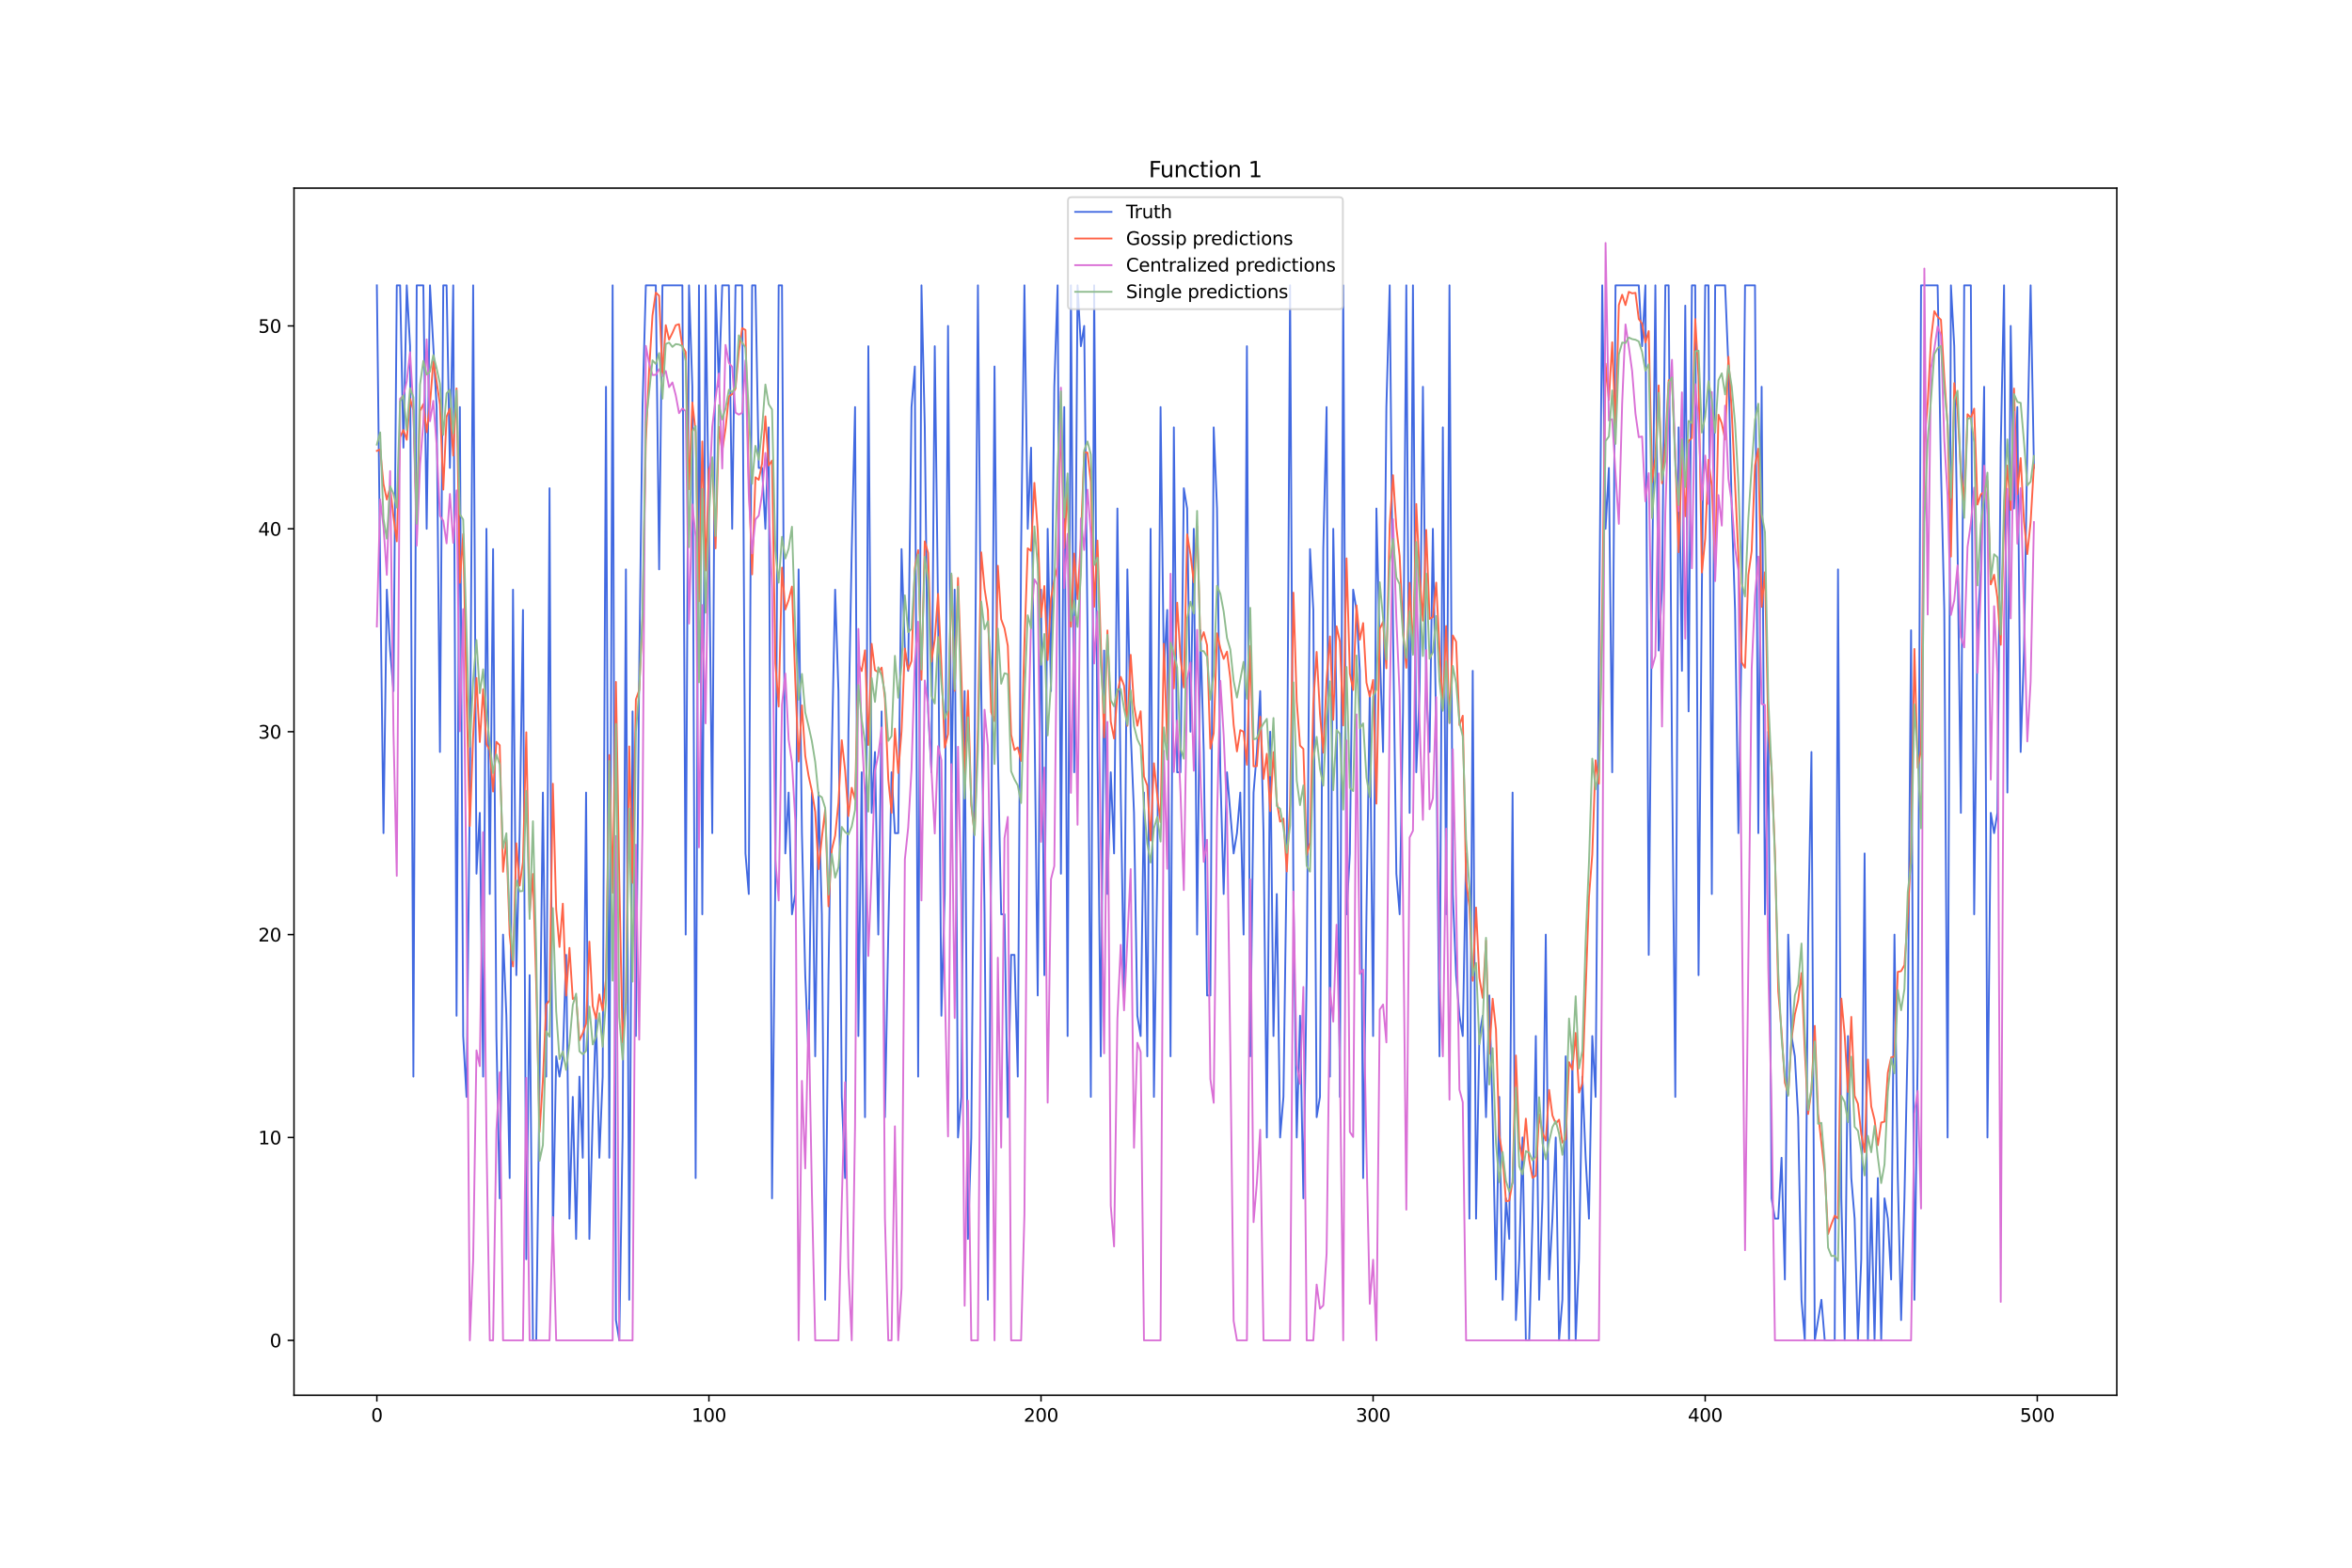 <?xml version="1.0" encoding="utf-8" standalone="no"?>
<!DOCTYPE svg PUBLIC "-//W3C//DTD SVG 1.1//EN"
  "http://www.w3.org/Graphics/SVG/1.1/DTD/svg11.dtd">
<svg xmlns:xlink="http://www.w3.org/1999/xlink" width="1296pt" height="864pt" viewBox="0 0 1296 864" xmlns="http://www.w3.org/2000/svg" version="1.1">
 <defs>
  <style type="text/css">*{stroke-linejoin: round; stroke-linecap: butt}</style>
 </defs>
 <g id="figure_1">
  <g id="patch_1">
   <path d="M 0 864 
L 1296 864 
L 1296 0 
L 0 0 
z
" style="fill: #ffffff"/>
  </g>
  <g id="axes_1">
   <g id="patch_2">
    <path d="M 162 768.96 
L 1166.4 768.96 
L 1166.4 103.68 
L 162 103.68 
z
" style="fill: #ffffff"/>
   </g>
   <g id="matplotlib.axis_1">
    <g id="xtick_1">
     <g id="line2d_1">
      <defs>
       <path id="mc3057df0c1" d="M 0 0 
L 0 3.5 
" style="stroke: #000000; stroke-width: 0.8"/>
      </defs>
      <g>
       <use xlink:href="#mc3057df0c1" x="207.655" y="768.96" style="stroke: #000000; stroke-width: 0.8"/>
      </g>
     </g>
     <g id="text_1">
      <!-- 0 -->
      <g transform="translate(204.473 783.558) scale(0.1 -0.1)">
       <defs>
        <path id="DejaVuSans-30" d="M 2034 4250 
Q 1547 4250 1301 3770 
Q 1056 3291 1056 2328 
Q 1056 1369 1301 889 
Q 1547 409 2034 409 
Q 2525 409 2770 889 
Q 3016 1369 3016 2328 
Q 3016 3291 2770 3770 
Q 2525 4250 2034 4250 
z
M 2034 4750 
Q 2819 4750 3233 4129 
Q 3647 3509 3647 2328 
Q 3647 1150 3233 529 
Q 2819 -91 2034 -91 
Q 1250 -91 836 529 
Q 422 1150 422 2328 
Q 422 3509 836 4129 
Q 1250 4750 2034 4750 
z
" transform="scale(0.016)"/>
       </defs>
       <use xlink:href="#DejaVuSans-30"/>
      </g>
     </g>
    </g>
    <g id="xtick_2">
     <g id="line2d_2">
      <g>
       <use xlink:href="#mc3057df0c1" x="390.639" y="768.96" style="stroke: #000000; stroke-width: 0.8"/>
      </g>
     </g>
     <g id="text_2">
      <!-- 100 -->
      <g transform="translate(381.095 783.558) scale(0.1 -0.1)">
       <defs>
        <path id="DejaVuSans-31" d="M 794 531 
L 1825 531 
L 1825 4091 
L 703 3866 
L 703 4441 
L 1819 4666 
L 2450 4666 
L 2450 531 
L 3481 531 
L 3481 0 
L 794 0 
L 794 531 
z
" transform="scale(0.016)"/>
       </defs>
       <use xlink:href="#DejaVuSans-31"/>
       <use xlink:href="#DejaVuSans-30" x="63.623"/>
       <use xlink:href="#DejaVuSans-30" x="127.246"/>
      </g>
     </g>
    </g>
    <g id="xtick_3">
     <g id="line2d_3">
      <g>
       <use xlink:href="#mc3057df0c1" x="573.623" y="768.96" style="stroke: #000000; stroke-width: 0.8"/>
      </g>
     </g>
     <g id="text_3">
      <!-- 200 -->
      <g transform="translate(564.079 783.558) scale(0.1 -0.1)">
       <defs>
        <path id="DejaVuSans-32" d="M 1228 531 
L 3431 531 
L 3431 0 
L 469 0 
L 469 531 
Q 828 903 1448 1529 
Q 2069 2156 2228 2338 
Q 2531 2678 2651 2914 
Q 2772 3150 2772 3378 
Q 2772 3750 2511 3984 
Q 2250 4219 1831 4219 
Q 1534 4219 1204 4116 
Q 875 4013 500 3803 
L 500 4441 
Q 881 4594 1212 4672 
Q 1544 4750 1819 4750 
Q 2544 4750 2975 4387 
Q 3406 4025 3406 3419 
Q 3406 3131 3298 2873 
Q 3191 2616 2906 2266 
Q 2828 2175 2409 1742 
Q 1991 1309 1228 531 
z
" transform="scale(0.016)"/>
       </defs>
       <use xlink:href="#DejaVuSans-32"/>
       <use xlink:href="#DejaVuSans-30" x="63.623"/>
       <use xlink:href="#DejaVuSans-30" x="127.246"/>
      </g>
     </g>
    </g>
    <g id="xtick_4">
     <g id="line2d_4">
      <g>
       <use xlink:href="#mc3057df0c1" x="756.607" y="768.96" style="stroke: #000000; stroke-width: 0.8"/>
      </g>
     </g>
     <g id="text_4">
      <!-- 300 -->
      <g transform="translate(747.063 783.558) scale(0.1 -0.1)">
       <defs>
        <path id="DejaVuSans-33" d="M 2597 2516 
Q 3050 2419 3304 2112 
Q 3559 1806 3559 1356 
Q 3559 666 3084 287 
Q 2609 -91 1734 -91 
Q 1441 -91 1130 -33 
Q 819 25 488 141 
L 488 750 
Q 750 597 1062 519 
Q 1375 441 1716 441 
Q 2309 441 2620 675 
Q 2931 909 2931 1356 
Q 2931 1769 2642 2001 
Q 2353 2234 1838 2234 
L 1294 2234 
L 1294 2753 
L 1863 2753 
Q 2328 2753 2575 2939 
Q 2822 3125 2822 3475 
Q 2822 3834 2567 4026 
Q 2313 4219 1838 4219 
Q 1578 4219 1281 4162 
Q 984 4106 628 3988 
L 628 4550 
Q 988 4650 1302 4700 
Q 1616 4750 1894 4750 
Q 2613 4750 3031 4423 
Q 3450 4097 3450 3541 
Q 3450 3153 3228 2886 
Q 3006 2619 2597 2516 
z
" transform="scale(0.016)"/>
       </defs>
       <use xlink:href="#DejaVuSans-33"/>
       <use xlink:href="#DejaVuSans-30" x="63.623"/>
       <use xlink:href="#DejaVuSans-30" x="127.246"/>
      </g>
     </g>
    </g>
    <g id="xtick_5">
     <g id="line2d_5">
      <g>
       <use xlink:href="#mc3057df0c1" x="939.591" y="768.96" style="stroke: #000000; stroke-width: 0.8"/>
      </g>
     </g>
     <g id="text_5">
      <!-- 400 -->
      <g transform="translate(930.047 783.558) scale(0.1 -0.1)">
       <defs>
        <path id="DejaVuSans-34" d="M 2419 4116 
L 825 1625 
L 2419 1625 
L 2419 4116 
z
M 2253 4666 
L 3047 4666 
L 3047 1625 
L 3713 1625 
L 3713 1100 
L 3047 1100 
L 3047 0 
L 2419 0 
L 2419 1100 
L 313 1100 
L 313 1709 
L 2253 4666 
z
" transform="scale(0.016)"/>
       </defs>
       <use xlink:href="#DejaVuSans-34"/>
       <use xlink:href="#DejaVuSans-30" x="63.623"/>
       <use xlink:href="#DejaVuSans-30" x="127.246"/>
      </g>
     </g>
    </g>
    <g id="xtick_6">
     <g id="line2d_6">
      <g>
       <use xlink:href="#mc3057df0c1" x="1122.575" y="768.96" style="stroke: #000000; stroke-width: 0.8"/>
      </g>
     </g>
     <g id="text_6">
      <!-- 500 -->
      <g transform="translate(1113.032 783.558) scale(0.1 -0.1)">
       <defs>
        <path id="DejaVuSans-35" d="M 691 4666 
L 3169 4666 
L 3169 4134 
L 1269 4134 
L 1269 2991 
Q 1406 3038 1543 3061 
Q 1681 3084 1819 3084 
Q 2600 3084 3056 2656 
Q 3513 2228 3513 1497 
Q 3513 744 3044 326 
Q 2575 -91 1722 -91 
Q 1428 -91 1123 -41 
Q 819 9 494 109 
L 494 744 
Q 775 591 1075 516 
Q 1375 441 1709 441 
Q 2250 441 2565 725 
Q 2881 1009 2881 1497 
Q 2881 1984 2565 2268 
Q 2250 2553 1709 2553 
Q 1456 2553 1204 2497 
Q 953 2441 691 2322 
L 691 4666 
z
" transform="scale(0.016)"/>
       </defs>
       <use xlink:href="#DejaVuSans-35"/>
       <use xlink:href="#DejaVuSans-30" x="63.623"/>
       <use xlink:href="#DejaVuSans-30" x="127.246"/>
      </g>
     </g>
    </g>
   </g>
   <g id="matplotlib.axis_2">
    <g id="ytick_1">
     <g id="line2d_7">
      <defs>
       <path id="m59dd2c9a57" d="M 0 0 
L -3.5 0 
" style="stroke: #000000; stroke-width: 0.8"/>
      </defs>
      <g>
       <use xlink:href="#m59dd2c9a57" x="162" y="738.72" style="stroke: #000000; stroke-width: 0.8"/>
      </g>
     </g>
     <g id="text_7">
      <!-- 0 -->
      <g transform="translate(148.637 742.519) scale(0.1 -0.1)">
       <use xlink:href="#DejaVuSans-30"/>
      </g>
     </g>
    </g>
    <g id="ytick_2">
     <g id="line2d_8">
      <g>
       <use xlink:href="#m59dd2c9a57" x="162" y="626.9" style="stroke: #000000; stroke-width: 0.8"/>
      </g>
     </g>
     <g id="text_8">
      <!-- 10 -->
      <g transform="translate(142.275 630.699) scale(0.1 -0.1)">
       <use xlink:href="#DejaVuSans-31"/>
       <use xlink:href="#DejaVuSans-30" x="63.623"/>
      </g>
     </g>
    </g>
    <g id="ytick_3">
     <g id="line2d_9">
      <g>
       <use xlink:href="#m59dd2c9a57" x="162" y="515.08" style="stroke: #000000; stroke-width: 0.8"/>
      </g>
     </g>
     <g id="text_9">
      <!-- 20 -->
      <g transform="translate(142.275 518.88) scale(0.1 -0.1)">
       <use xlink:href="#DejaVuSans-32"/>
       <use xlink:href="#DejaVuSans-30" x="63.623"/>
      </g>
     </g>
    </g>
    <g id="ytick_4">
     <g id="line2d_10">
      <g>
       <use xlink:href="#m59dd2c9a57" x="162" y="403.261" style="stroke: #000000; stroke-width: 0.8"/>
      </g>
     </g>
     <g id="text_10">
      <!-- 30 -->
      <g transform="translate(142.275 407.06) scale(0.1 -0.1)">
       <use xlink:href="#DejaVuSans-33"/>
       <use xlink:href="#DejaVuSans-30" x="63.623"/>
      </g>
     </g>
    </g>
    <g id="ytick_5">
     <g id="line2d_11">
      <g>
       <use xlink:href="#m59dd2c9a57" x="162" y="291.441" style="stroke: #000000; stroke-width: 0.8"/>
      </g>
     </g>
     <g id="text_11">
      <!-- 40 -->
      <g transform="translate(142.275 295.24) scale(0.1 -0.1)">
       <use xlink:href="#DejaVuSans-34"/>
       <use xlink:href="#DejaVuSans-30" x="63.623"/>
      </g>
     </g>
    </g>
    <g id="ytick_6">
     <g id="line2d_12">
      <g>
       <use xlink:href="#m59dd2c9a57" x="162" y="179.621" style="stroke: #000000; stroke-width: 0.8"/>
      </g>
     </g>
     <g id="text_12">
      <!-- 50 -->
      <g transform="translate(142.275 183.42) scale(0.1 -0.1)">
       <use xlink:href="#DejaVuSans-35"/>
       <use xlink:href="#DejaVuSans-30" x="63.623"/>
      </g>
     </g>
    </g>
   </g>
   <g id="line2d_13">
    <path d="M 207.655 157.257 
L 209.484 313.805 
L 211.314 459.17 
L 213.144 324.987 
L 214.974 358.533 
L 216.804 380.897 
L 218.634 157.257 
L 220.463 157.257 
L 222.293 246.713 
L 224.123 157.257 
L 225.953 190.803 
L 227.783 593.354 
L 229.613 157.257 
L 233.272 157.257 
L 235.102 291.441 
L 236.932 157.257 
L 240.592 224.349 
L 242.422 414.443 
L 244.251 157.257 
L 246.081 157.257 
L 247.911 257.895 
L 249.741 157.257 
L 251.571 559.808 
L 253.401 224.349 
L 255.23 570.99 
L 257.06 604.536 
L 258.89 436.806 
L 260.72 157.257 
L 262.55 481.534 
L 264.38 447.988 
L 266.209 593.354 
L 268.039 291.441 
L 269.869 492.716 
L 271.699 302.623 
L 273.529 570.99 
L 275.359 660.446 
L 277.189 515.08 
L 279.018 559.808 
L 280.848 649.264 
L 282.678 324.987 
L 284.508 537.444 
L 286.338 459.17 
L 288.168 336.169 
L 289.997 693.992 
L 291.827 537.444 
L 293.657 738.72 
L 295.487 738.72 
L 297.317 593.354 
L 299.147 436.806 
L 300.976 593.354 
L 302.806 269.077 
L 304.636 682.81 
L 306.466 582.172 
L 308.296 593.354 
L 310.126 582.172 
L 311.956 526.262 
L 313.785 671.628 
L 315.615 604.536 
L 317.445 682.81 
L 319.275 593.354 
L 321.105 638.082 
L 322.935 436.806 
L 324.764 682.81 
L 326.594 615.718 
L 328.424 559.808 
L 330.254 638.082 
L 332.084 593.354 
L 333.914 213.167 
L 335.743 638.082 
L 337.573 157.257 
L 339.403 727.538 
L 341.233 738.72 
L 343.063 626.9 
L 344.893 313.805 
L 346.723 716.356 
L 348.552 392.079 
L 350.382 570.99 
L 352.212 369.715 
L 354.042 224.349 
L 355.872 157.257 
L 361.361 157.257 
L 363.191 313.805 
L 365.021 157.257 
L 376 157.257 
L 377.83 515.08 
L 379.66 157.257 
L 381.489 213.167 
L 383.319 649.264 
L 385.149 157.257 
L 386.979 503.898 
L 388.809 157.257 
L 390.639 291.441 
L 392.469 459.17 
L 394.298 157.257 
L 396.128 213.167 
L 397.958 157.257 
L 401.618 157.257 
L 403.448 291.441 
L 405.277 157.257 
L 408.937 157.257 
L 410.767 470.352 
L 412.597 492.716 
L 414.427 157.257 
L 416.256 157.257 
L 418.086 257.895 
L 419.916 257.895 
L 421.746 291.441 
L 423.576 235.531 
L 425.406 660.446 
L 427.236 481.534 
L 429.065 157.257 
L 430.895 157.257 
L 432.725 470.352 
L 434.555 436.806 
L 436.385 503.898 
L 438.215 492.716 
L 440.044 313.805 
L 441.874 459.17 
L 443.704 537.444 
L 445.534 582.172 
L 447.364 436.806 
L 449.194 582.172 
L 451.023 436.806 
L 452.853 503.898 
L 454.683 716.356 
L 456.513 537.444 
L 458.343 414.443 
L 460.173 324.987 
L 462.003 380.897 
L 463.832 604.536 
L 465.662 649.264 
L 467.492 403.261 
L 469.322 302.623 
L 471.152 224.349 
L 472.982 570.99 
L 474.811 425.625 
L 476.641 615.718 
L 478.471 190.803 
L 480.301 447.988 
L 482.131 414.443 
L 483.961 515.08 
L 485.79 392.079 
L 487.62 615.718 
L 489.45 515.08 
L 491.28 425.625 
L 493.11 459.17 
L 494.94 459.17 
L 496.77 302.623 
L 498.599 358.533 
L 500.429 369.715 
L 502.259 224.349 
L 504.089 201.985 
L 505.919 593.354 
L 507.749 157.257 
L 509.578 235.531 
L 511.408 392.079 
L 513.238 425.625 
L 515.068 190.803 
L 516.898 336.169 
L 518.728 559.808 
L 520.557 492.716 
L 522.387 179.621 
L 524.217 436.806 
L 526.047 324.987 
L 527.877 626.9 
L 529.707 604.536 
L 531.536 380.897 
L 533.366 682.81 
L 535.196 626.9 
L 537.026 414.443 
L 538.856 157.257 
L 540.686 380.897 
L 542.516 503.898 
L 544.345 716.356 
L 546.175 470.352 
L 548.005 201.985 
L 549.835 414.443 
L 551.665 503.898 
L 553.495 503.898 
L 555.324 615.718 
L 557.154 526.262 
L 558.984 526.262 
L 560.814 593.354 
L 562.644 302.623 
L 564.474 157.257 
L 566.303 291.441 
L 568.133 246.713 
L 569.963 392.079 
L 571.793 548.626 
L 573.623 324.987 
L 575.453 537.444 
L 577.283 291.441 
L 579.112 380.897 
L 580.942 213.167 
L 582.772 157.257 
L 584.602 481.534 
L 586.432 224.349 
L 588.262 570.99 
L 590.091 157.257 
L 591.921 425.625 
L 593.751 157.257 
L 595.581 190.803 
L 597.411 179.621 
L 599.241 347.351 
L 601.07 604.536 
L 602.9 157.257 
L 604.73 414.443 
L 606.56 582.172 
L 608.39 358.533 
L 610.22 492.716 
L 612.05 425.625 
L 613.879 470.352 
L 615.709 280.259 
L 617.539 436.806 
L 619.369 548.626 
L 621.199 313.805 
L 623.029 403.261 
L 624.858 447.988 
L 626.688 559.808 
L 628.518 570.99 
L 630.348 436.806 
L 632.178 582.172 
L 634.008 291.441 
L 635.837 604.536 
L 637.667 481.534 
L 639.497 224.349 
L 641.327 369.715 
L 643.157 336.169 
L 644.987 582.172 
L 646.817 235.531 
L 648.646 425.625 
L 650.476 425.625 
L 652.306 269.077 
L 654.136 280.259 
L 655.966 403.261 
L 657.796 291.441 
L 659.625 515.08 
L 661.455 347.351 
L 663.285 414.443 
L 665.115 548.626 
L 666.945 548.626 
L 668.775 235.531 
L 670.604 280.259 
L 672.434 425.625 
L 674.264 492.716 
L 676.094 425.625 
L 679.754 470.352 
L 681.583 459.17 
L 683.413 436.806 
L 685.243 515.08 
L 687.073 190.803 
L 688.903 582.172 
L 690.733 436.806 
L 692.563 414.443 
L 694.392 380.897 
L 696.222 459.17 
L 698.052 626.9 
L 699.882 403.261 
L 701.712 570.99 
L 703.542 492.716 
L 705.371 626.9 
L 707.201 604.536 
L 709.031 470.352 
L 710.861 157.257 
L 712.691 492.716 
L 714.521 626.9 
L 716.35 559.808 
L 718.18 660.446 
L 720.01 537.444 
L 721.84 302.623 
L 723.67 336.169 
L 725.5 615.718 
L 727.33 604.536 
L 729.159 302.623 
L 730.989 224.349 
L 732.819 593.354 
L 734.649 291.441 
L 736.479 392.079 
L 738.309 604.536 
L 740.138 157.257 
L 741.968 503.898 
L 743.798 470.352 
L 745.628 324.987 
L 747.458 336.169 
L 749.288 369.715 
L 751.117 649.264 
L 752.947 503.898 
L 754.777 380.897 
L 756.607 570.99 
L 758.437 280.259 
L 760.267 358.533 
L 762.097 414.443 
L 763.926 224.349 
L 765.756 157.257 
L 767.586 347.351 
L 769.416 481.534 
L 771.246 503.898 
L 773.076 392.079 
L 774.905 157.257 
L 776.735 447.988 
L 778.565 157.257 
L 780.395 425.625 
L 782.225 380.897 
L 784.055 213.167 
L 785.884 380.897 
L 787.714 414.443 
L 789.544 291.441 
L 791.374 403.261 
L 793.204 582.172 
L 795.034 235.531 
L 796.864 503.898 
L 798.693 157.257 
L 800.523 492.716 
L 802.353 537.444 
L 804.183 559.808 
L 806.013 570.99 
L 807.843 470.352 
L 809.672 671.628 
L 811.502 369.715 
L 813.332 671.628 
L 815.162 570.99 
L 816.992 559.808 
L 818.822 615.718 
L 820.651 548.626 
L 822.481 615.718 
L 824.311 705.174 
L 826.141 604.536 
L 827.971 716.356 
L 829.801 660.446 
L 831.63 682.81 
L 833.46 436.806 
L 835.29 727.538 
L 837.12 693.992 
L 838.95 626.9 
L 840.78 738.72 
L 842.61 738.72 
L 844.439 671.628 
L 846.269 570.99 
L 848.099 716.356 
L 849.929 660.446 
L 851.759 515.08 
L 853.589 705.174 
L 855.418 671.628 
L 857.248 626.9 
L 859.078 738.72 
L 860.908 716.356 
L 862.738 582.172 
L 864.568 738.72 
L 866.397 582.172 
L 868.227 738.72 
L 870.057 693.992 
L 871.887 593.354 
L 873.717 638.082 
L 875.547 671.628 
L 877.377 570.99 
L 879.206 604.536 
L 881.036 358.533 
L 882.866 157.257 
L 884.696 291.441 
L 886.526 257.895 
L 888.356 425.625 
L 890.185 157.257 
L 902.994 157.257 
L 904.824 190.803 
L 906.654 157.257 
L 908.484 526.262 
L 910.314 324.987 
L 912.144 157.257 
L 913.973 358.533 
L 915.803 324.987 
L 917.633 157.257 
L 919.463 157.257 
L 921.293 414.443 
L 923.123 604.536 
L 924.952 235.531 
L 926.782 369.715 
L 928.612 168.439 
L 930.442 392.079 
L 932.272 157.257 
L 934.102 157.257 
L 935.931 537.444 
L 937.761 324.987 
L 939.591 157.257 
L 941.421 157.257 
L 943.251 492.716 
L 945.081 157.257 
L 950.57 157.257 
L 952.4 201.985 
L 954.23 280.259 
L 956.06 336.169 
L 957.89 459.17 
L 959.719 347.351 
L 961.549 157.257 
L 967.039 157.257 
L 968.869 459.17 
L 970.698 213.167 
L 972.528 503.898 
L 974.358 403.261 
L 976.188 660.446 
L 978.018 671.628 
L 979.848 671.628 
L 981.678 638.082 
L 983.507 705.174 
L 985.337 515.08 
L 987.167 570.99 
L 988.997 582.172 
L 990.827 615.718 
L 992.657 716.356 
L 994.486 738.72 
L 996.316 515.08 
L 998.146 414.443 
L 999.976 738.72 
L 1003.636 716.356 
L 1005.465 738.72 
L 1010.955 738.72 
L 1012.785 313.805 
L 1014.615 660.446 
L 1016.444 738.72 
L 1018.274 570.99 
L 1020.104 649.264 
L 1021.934 671.628 
L 1023.764 738.72 
L 1025.594 693.992 
L 1027.424 470.352 
L 1029.253 738.72 
L 1031.083 660.446 
L 1032.913 738.72 
L 1034.743 649.264 
L 1036.573 738.72 
L 1038.403 660.446 
L 1040.232 671.628 
L 1042.062 705.174 
L 1043.892 515.08 
L 1045.722 649.264 
L 1047.552 727.538 
L 1049.382 660.446 
L 1051.211 570.99 
L 1053.041 347.351 
L 1054.871 716.356 
L 1056.701 582.172 
L 1058.531 157.257 
L 1067.68 157.257 
L 1069.51 257.895 
L 1071.34 336.169 
L 1073.17 626.9 
L 1074.999 157.257 
L 1076.829 190.803 
L 1078.659 302.623 
L 1080.489 447.988 
L 1082.319 157.257 
L 1085.978 157.257 
L 1087.808 503.898 
L 1089.638 347.351 
L 1091.468 313.805 
L 1093.298 213.167 
L 1095.128 626.9 
L 1096.958 447.988 
L 1098.787 459.17 
L 1100.617 447.988 
L 1102.447 246.713 
L 1104.277 157.257 
L 1106.107 436.806 
L 1107.937 179.621 
L 1109.766 280.259 
L 1111.596 224.349 
L 1113.426 414.443 
L 1115.256 358.533 
L 1117.086 246.713 
L 1118.916 157.257 
L 1120.745 257.895 
L 1120.745 257.895 
" clip-path="url(#p1d954972f2)" style="fill: none; stroke: #4169e1; stroke-linecap: square"/>
   </g>
   <g id="line2d_14">
    <path d="M 207.655 248.481 
L 209.484 247.677 
L 211.314 266.776 
L 213.144 275.302 
L 214.974 268.538 
L 216.804 284.809 
L 218.634 298.359 
L 220.463 240.902 
L 222.293 236.971 
L 224.123 242.372 
L 225.953 219.781 
L 227.783 226.022 
L 229.613 289.529 
L 231.442 226.5 
L 233.272 222.713 
L 235.102 238.223 
L 236.932 222.796 
L 238.762 199.278 
L 240.592 210.568 
L 242.422 222.832 
L 244.251 269.843 
L 246.081 229.581 
L 247.911 225.221 
L 249.741 251.095 
L 251.571 214.064 
L 253.401 321.159 
L 255.23 294.306 
L 257.06 382.386 
L 258.89 455.27 
L 260.72 405.522 
L 262.55 373.628 
L 264.38 408.953 
L 266.209 379.851 
L 268.039 410.201 
L 269.869 413.401 
L 271.699 436.262 
L 273.529 408.837 
L 275.359 410.737 
L 277.189 480.473 
L 279.018 462.837 
L 280.848 515.204 
L 282.678 532.631 
L 284.508 464.741 
L 286.338 488.1 
L 288.168 475.134 
L 289.997 403.576 
L 291.827 503.721 
L 293.657 481.692 
L 295.487 543.285 
L 297.317 623.84 
L 299.147 595.336 
L 300.976 553.635 
L 302.806 551.381 
L 304.636 431.934 
L 306.466 501.174 
L 308.296 521.874 
L 310.126 498.037 
L 311.956 548.688 
L 313.785 522.407 
L 315.615 550.623 
L 317.445 549.44 
L 319.275 573.424 
L 321.105 569.487 
L 322.935 564.145 
L 324.764 518.97 
L 326.594 554.459 
L 328.424 561.407 
L 330.254 548.087 
L 332.084 556.966 
L 333.914 539.676 
L 335.743 416.146 
L 337.573 492.017 
L 339.403 375.84 
L 341.233 484.491 
L 343.063 574.431 
L 344.893 552.37 
L 346.723 411.378 
L 348.552 486.546 
L 350.382 385.511 
L 352.212 380.335 
L 354.042 341.346 
L 355.872 242.938 
L 357.702 203.68 
L 359.531 173.867 
L 361.361 161.229 
L 363.191 163.012 
L 365.021 206.787 
L 366.851 179.221 
L 368.681 187.158 
L 370.51 183.485 
L 372.34 179.244 
L 374.17 178.684 
L 376 190.903 
L 377.83 194.022 
L 379.66 269.603 
L 381.489 221.828 
L 383.319 238.253 
L 385.149 331.416 
L 386.979 243.301 
L 388.809 314.483 
L 390.639 258.836 
L 392.469 252.887 
L 394.298 302.211 
L 396.128 235.229 
L 397.958 248.577 
L 399.788 236.174 
L 401.618 218.436 
L 403.448 217.181 
L 405.277 214.192 
L 407.107 193.53 
L 408.937 180.84 
L 410.767 181.867 
L 412.597 263.971 
L 414.427 316.567 
L 416.256 263.04 
L 418.086 264.438 
L 419.916 255.584 
L 421.746 229.476 
L 423.576 256.566 
L 425.406 253.824 
L 427.236 365.646 
L 429.065 389.379 
L 430.895 312.82 
L 432.725 335.912 
L 434.555 330.721 
L 436.385 323.254 
L 438.215 375.188 
L 440.044 419.711 
L 441.874 388.743 
L 443.704 416.586 
L 445.534 427.508 
L 447.364 435.895 
L 449.194 447.392 
L 451.023 479.04 
L 452.853 461.773 
L 454.683 446.364 
L 456.513 499.54 
L 458.343 468.271 
L 460.173 460.599 
L 462.003 442.454 
L 463.832 407.954 
L 465.662 424.353 
L 467.492 449.761 
L 469.322 434.172 
L 471.152 440.75 
L 472.982 366.017 
L 474.811 369.834 
L 476.641 358.408 
L 478.471 410.607 
L 480.301 354.83 
L 482.131 369.367 
L 483.961 370.466 
L 485.79 367.942 
L 487.62 385.195 
L 489.45 429.51 
L 491.28 447.986 
L 493.11 401.567 
L 494.94 426.046 
L 496.77 402.896 
L 498.599 357.417 
L 500.429 369.028 
L 502.259 364.308 
L 504.089 313.154 
L 505.919 303.197 
L 507.749 374.655 
L 509.578 298.382 
L 511.408 304.771 
L 513.238 364.673 
L 515.068 352.428 
L 516.898 327.301 
L 518.728 366.88 
L 520.557 412.029 
L 522.387 404.613 
L 524.217 316.842 
L 526.047 380.717 
L 527.877 318.512 
L 529.707 371.482 
L 531.536 429.059 
L 533.366 380.62 
L 535.196 443.859 
L 537.026 459.672 
L 538.856 400.428 
L 540.686 304.393 
L 542.516 324.49 
L 544.345 336.326 
L 546.175 392.508 
L 548.005 397.473 
L 549.835 311.798 
L 551.665 341.286 
L 553.495 346.27 
L 555.324 355.94 
L 557.154 404.877 
L 558.984 413.355 
L 560.814 411.926 
L 562.644 419.373 
L 564.474 354.732 
L 566.303 302.176 
L 568.133 303.591 
L 569.963 266.135 
L 571.793 292.354 
L 573.623 340.11 
L 575.453 322.975 
L 577.283 363.74 
L 579.112 329.909 
L 580.942 319.578 
L 582.772 312.116 
L 584.602 229.111 
L 586.432 302.005 
L 588.262 267.334 
L 590.091 345.379 
L 591.921 305.056 
L 593.751 330.172 
L 595.581 297.589 
L 597.411 249.236 
L 599.241 249.458 
L 601.07 265.666 
L 602.9 334.479 
L 604.73 297.923 
L 606.56 354.474 
L 608.39 406.395 
L 610.22 347.451 
L 612.05 397.704 
L 613.879 407.017 
L 615.709 381.839 
L 617.539 373.039 
L 619.369 377.85 
L 621.199 399.987 
L 623.029 360.9 
L 624.858 388.656 
L 626.688 399.964 
L 628.518 391.994 
L 630.348 427.99 
L 632.178 432.966 
L 634.008 463.236 
L 635.837 420.671 
L 637.667 438.298 
L 639.497 453.108 
L 641.327 354.791 
L 643.157 409.843 
L 644.987 346.237 
L 646.817 379.395 
L 648.646 332.155 
L 650.476 362.433 
L 652.306 378.857 
L 654.136 294.475 
L 655.966 305.551 
L 657.796 320.918 
L 659.625 290.107 
L 661.455 353.738 
L 663.285 348.391 
L 665.115 355.605 
L 666.945 412.577 
L 668.775 404.097 
L 670.604 349.042 
L 672.434 357.25 
L 674.264 363.135 
L 676.094 359.125 
L 677.924 373.851 
L 679.754 399.409 
L 681.583 414.141 
L 683.413 402.419 
L 685.243 403.254 
L 687.073 421.488 
L 688.903 355.966 
L 690.733 422.334 
L 692.563 422.25 
L 694.392 395.028 
L 696.222 429.34 
L 698.052 415.437 
L 699.882 447.047 
L 701.712 414.506 
L 703.542 441.922 
L 705.371 452.828 
L 707.201 451.141 
L 709.031 480.295 
L 710.861 443.429 
L 712.691 326.643 
L 714.521 386.516 
L 716.35 410.941 
L 718.18 412.725 
L 720.01 471.239 
L 721.84 464.388 
L 723.67 387.606 
L 725.5 359.292 
L 727.33 393.31 
L 729.159 414.816 
L 730.989 374.502 
L 732.819 350.77 
L 734.649 396.697 
L 736.479 345.174 
L 738.309 353.607 
L 740.138 399.83 
L 741.968 307.719 
L 743.798 371.27 
L 745.628 380.275 
L 747.458 333.633 
L 749.288 352.568 
L 751.117 343.383 
L 752.947 376.237 
L 754.777 383.922 
L 756.607 374.729 
L 758.437 442.929 
L 760.267 346.573 
L 762.097 342.699 
L 763.926 368.334 
L 765.756 289.168 
L 767.586 261.891 
L 769.416 290.501 
L 771.246 306.542 
L 773.076 346.722 
L 774.905 368.048 
L 776.735 321.215 
L 778.565 359.996 
L 780.395 277.773 
L 782.225 316.882 
L 784.055 342.021 
L 785.884 292.084 
L 787.714 341.06 
L 789.544 340.07 
L 791.374 321.095 
L 793.204 358.291 
L 795.034 390.336 
L 796.864 345.02 
L 798.693 398.407 
L 800.523 350.225 
L 802.353 353.661 
L 804.183 399.633 
L 806.013 394.459 
L 807.843 485.449 
L 809.672 499.603 
L 811.502 540.512 
L 813.332 500.163 
L 815.162 538.77 
L 816.992 549.947 
L 818.822 518.385 
L 820.651 580.736 
L 822.481 550.421 
L 824.311 567.306 
L 826.141 625.646 
L 827.971 637.194 
L 829.801 662.013 
L 831.63 661.743 
L 833.46 651.415 
L 835.29 581.704 
L 837.12 629.375 
L 838.95 639.426 
L 840.78 616.513 
L 842.61 639.076 
L 844.439 649.144 
L 846.269 647.907 
L 848.099 614.063 
L 849.929 624.31 
L 851.759 628.61 
L 853.589 600.685 
L 855.418 614.762 
L 857.248 619.285 
L 859.078 617.083 
L 860.908 629.718 
L 862.738 627.707 
L 864.568 585.381 
L 866.397 589.504 
L 868.227 569.293 
L 870.057 602.156 
L 871.887 597.233 
L 875.547 494.5 
L 877.377 470.859 
L 879.206 419.008 
L 881.036 431.893 
L 882.866 332.993 
L 884.696 200.369 
L 886.526 220.481 
L 888.356 188.642 
L 890.185 235.902 
L 892.015 168.047 
L 893.845 162.452 
L 895.675 168.15 
L 897.505 160.828 
L 899.335 161.665 
L 901.164 161.404 
L 902.994 175.785 
L 904.824 178.361 
L 906.654 188.743 
L 908.484 182.461 
L 910.314 265.763 
L 912.144 251.882 
L 913.973 212.423 
L 915.803 266.334 
L 917.633 244.293 
L 919.463 209.59 
L 921.293 209.041 
L 923.123 251.658 
L 924.952 304.327 
L 926.782 250.777 
L 928.612 284.527 
L 930.442 243.029 
L 932.272 241.395 
L 934.102 175.85 
L 935.931 207.596 
L 937.761 315.538 
L 939.591 297.052 
L 941.421 253.369 
L 943.251 267.921 
L 945.081 312.523 
L 946.911 228.595 
L 948.74 233.386 
L 950.57 242.224 
L 952.4 196.62 
L 954.23 226.921 
L 957.89 306.699 
L 959.719 365.015 
L 961.549 368.034 
L 963.379 316.857 
L 965.209 303.751 
L 967.039 256.514 
L 968.869 247.274 
L 970.698 334.463 
L 972.528 315.37 
L 974.358 401.904 
L 976.188 423.851 
L 978.018 469.684 
L 979.848 546.459 
L 981.678 568.427 
L 983.507 596.704 
L 985.337 603.036 
L 987.167 572.675 
L 988.997 558.981 
L 990.827 551.246 
L 992.657 536.279 
L 994.486 579.487 
L 996.316 613.956 
L 998.146 600.397 
L 999.976 565.383 
L 1001.806 613.69 
L 1005.465 645.9 
L 1007.295 680.139 
L 1009.125 674.721 
L 1010.955 670.007 
L 1012.785 671.535 
L 1014.615 550.328 
L 1016.444 570.181 
L 1018.274 601.839 
L 1020.104 560.43 
L 1021.934 603.958 
L 1023.764 608.322 
L 1025.594 624.988 
L 1027.424 635.014 
L 1029.253 583.913 
L 1031.083 609.767 
L 1032.913 617.129 
L 1034.743 631.165 
L 1036.573 618.675 
L 1038.403 618.161 
L 1040.232 591.21 
L 1042.062 582.757 
L 1043.892 582.193 
L 1045.722 535.629 
L 1047.552 535.232 
L 1049.382 531.885 
L 1051.211 505.03 
L 1053.041 469.537 
L 1054.871 357.65 
L 1056.701 423.198 
L 1058.531 413.307 
L 1060.361 244.397 
L 1062.191 222.467 
L 1064.02 186.988 
L 1065.85 171.503 
L 1067.68 174.607 
L 1069.51 176.227 
L 1071.34 207.791 
L 1073.17 234.323 
L 1074.999 306.752 
L 1076.829 211.17 
L 1078.659 225.734 
L 1080.489 259.485 
L 1082.319 276.097 
L 1084.149 228.313 
L 1085.978 230.232 
L 1087.808 225.203 
L 1089.638 278.071 
L 1091.468 272.496 
L 1093.298 271.014 
L 1095.128 265.037 
L 1096.958 322.104 
L 1098.787 316.763 
L 1100.617 329.516 
L 1102.447 355.385 
L 1104.277 287.565 
L 1106.107 256.57 
L 1107.937 281.039 
L 1109.766 214.124 
L 1111.596 272.324 
L 1113.426 252.472 
L 1115.256 287.256 
L 1117.086 305.385 
L 1118.916 287.674 
L 1120.745 256.202 
L 1120.745 256.202 
" clip-path="url(#p1d954972f2)" style="fill: none; stroke: #ff6347; stroke-linecap: square"/>
   </g>
   <g id="line2d_15">
    <path d="M 207.655 345.293 
L 209.484 275.251 
L 211.314 290.234 
L 213.144 316.831 
L 214.974 259.631 
L 216.804 403.398 
L 218.634 482.709 
L 220.463 219.746 
L 222.293 218.034 
L 224.123 210.114 
L 225.953 194.107 
L 227.783 224.985 
L 229.613 300.73 
L 231.442 256.231 
L 233.272 233.067 
L 235.102 187.054 
L 236.932 232.152 
L 238.762 220.933 
L 240.592 245.177 
L 242.422 284.297 
L 244.251 287.036 
L 246.081 299.469 
L 247.911 272.246 
L 249.741 299.159 
L 251.571 270.253 
L 253.401 403.017 
L 255.23 335.689 
L 257.06 495.896 
L 258.89 738.72 
L 260.72 694.443 
L 262.55 578.887 
L 264.38 587.572 
L 266.209 458.642 
L 268.039 626.829 
L 269.869 738.72 
L 271.699 738.72 
L 273.529 623.111 
L 275.359 590.994 
L 277.189 738.72 
L 288.168 738.72 
L 289.997 594.031 
L 291.827 738.72 
L 302.806 738.72 
L 304.636 670.757 
L 306.466 738.72 
L 337.573 738.72 
L 339.403 460.753 
L 341.233 738.72 
L 348.552 738.72 
L 350.382 465.515 
L 352.212 572.989 
L 354.042 453.775 
L 355.872 190.653 
L 357.702 200.255 
L 359.531 206.674 
L 361.361 206.583 
L 363.191 203.434 
L 365.021 207.273 
L 366.851 204.475 
L 368.681 213.363 
L 370.51 210.77 
L 372.34 217.742 
L 374.17 227.708 
L 376 225.077 
L 377.83 226.556 
L 379.66 343.665 
L 381.489 277.978 
L 383.319 295.594 
L 385.149 467.014 
L 386.979 333.46 
L 388.809 398.672 
L 390.639 274.349 
L 392.469 235.199 
L 394.298 219.565 
L 396.128 205.848 
L 397.958 258.197 
L 399.788 190.103 
L 401.618 199.969 
L 403.448 202.226 
L 405.277 227.377 
L 407.107 228.507 
L 408.937 227.51 
L 410.767 198.598 
L 412.597 272.586 
L 414.427 305.024 
L 416.256 286.288 
L 418.086 284.154 
L 419.916 272.371 
L 421.746 249.621 
L 423.576 276.532 
L 425.406 324.24 
L 427.236 473.778 
L 429.065 496.285 
L 430.895 388.451 
L 432.725 371.203 
L 434.555 407.618 
L 436.385 420.178 
L 438.215 452.019 
L 440.044 738.72 
L 441.874 595.698 
L 443.704 643.936 
L 445.534 556.921 
L 447.364 656.647 
L 449.194 738.72 
L 462.003 738.72 
L 463.832 662.834 
L 465.662 596.429 
L 467.492 698.542 
L 469.322 738.72 
L 471.152 620.426 
L 472.982 346.606 
L 474.811 403.967 
L 476.641 438.354 
L 478.471 526.855 
L 480.301 479.663 
L 482.131 424.826 
L 483.961 416.165 
L 485.79 400.9 
L 487.62 671.348 
L 489.45 738.72 
L 491.28 738.72 
L 493.11 620.745 
L 494.94 738.72 
L 496.77 710.175 
L 498.599 473.637 
L 500.429 456.107 
L 502.259 424.093 
L 504.089 364.959 
L 505.919 342.621 
L 507.749 496.259 
L 509.578 375.004 
L 511.408 389.358 
L 515.068 459.375 
L 516.898 411.221 
L 518.728 419.002 
L 520.557 541.343 
L 522.387 626.318 
L 524.217 421.136 
L 526.047 561.044 
L 527.877 411.576 
L 529.707 497.244 
L 531.536 719.636 
L 533.366 606.582 
L 535.196 738.72 
L 538.856 738.72 
L 540.686 498.263 
L 542.516 391.168 
L 544.345 411.061 
L 546.175 509.761 
L 548.005 738.72 
L 549.835 527.809 
L 551.665 632.452 
L 553.495 461.97 
L 555.324 450.224 
L 557.154 738.72 
L 562.644 738.72 
L 564.474 669.441 
L 566.303 417.512 
L 568.133 342.036 
L 569.963 319.282 
L 571.793 322.34 
L 573.623 463.957 
L 575.453 422.992 
L 577.283 607.693 
L 579.112 484.588 
L 580.942 477.315 
L 582.772 310.678 
L 584.602 213.65 
L 586.432 324.187 
L 588.262 294.202 
L 590.091 436.967 
L 591.921 339.742 
L 593.751 454.555 
L 595.581 285.727 
L 597.411 303.097 
L 599.241 269.875 
L 601.07 294.074 
L 602.9 365.7 
L 604.73 336.975 
L 606.56 465.817 
L 608.39 580.544 
L 610.22 397.841 
L 612.05 664.577 
L 613.879 686.946 
L 615.709 561.587 
L 617.539 520.722 
L 619.369 556.831 
L 623.029 478.993 
L 624.858 632.566 
L 626.688 574.699 
L 628.518 579.819 
L 630.348 738.72 
L 639.497 738.72 
L 641.327 413.76 
L 643.157 478.817 
L 644.987 316.204 
L 646.817 425.429 
L 648.646 397.066 
L 650.476 436.598 
L 652.306 490.553 
L 654.136 374.306 
L 655.966 365.083 
L 657.796 424.779 
L 659.625 347.127 
L 661.455 427.216 
L 663.285 475.003 
L 665.115 462.826 
L 666.945 594.713 
L 668.775 607.779 
L 670.604 451.1 
L 672.434 375.211 
L 674.264 405.086 
L 676.094 447.844 
L 677.924 578.758 
L 679.754 727.983 
L 681.583 738.72 
L 687.073 738.72 
L 688.903 484.59 
L 690.733 673.565 
L 692.563 651.956 
L 694.392 622.64 
L 696.222 738.72 
L 710.861 738.72 
L 712.691 491.345 
L 714.521 586.665 
L 716.35 597.348 
L 718.18 543.96 
L 720.01 738.72 
L 723.67 738.72 
L 725.5 707.967 
L 727.33 721.246 
L 729.159 719.471 
L 730.989 690.866 
L 732.819 544.374 
L 734.649 563.066 
L 736.479 509.651 
L 738.309 583.596 
L 740.138 738.72 
L 741.968 408.077 
L 743.798 623.839 
L 745.628 626.622 
L 747.458 393.729 
L 749.288 536.738 
L 751.117 534.397 
L 752.947 633.909 
L 754.777 718.582 
L 756.607 694.288 
L 758.437 738.72 
L 760.267 556.415 
L 762.097 553.61 
L 763.926 574.499 
L 765.756 386.844 
L 767.586 286.175 
L 769.416 340.83 
L 771.246 383.137 
L 773.076 493.932 
L 774.905 666.69 
L 776.735 461.556 
L 778.565 457.834 
L 780.395 309.372 
L 782.225 398.782 
L 784.055 451.84 
L 785.884 358.275 
L 787.714 446.003 
L 789.544 439.983 
L 791.374 384.197 
L 793.204 539.263 
L 795.034 582.204 
L 796.864 456.69 
L 798.693 606.065 
L 800.523 412.886 
L 802.353 495.536 
L 804.183 600.536 
L 806.013 607.478 
L 807.843 738.72 
L 881.036 738.72 
L 882.866 515.731 
L 884.696 133.92 
L 886.526 231.75 
L 888.356 231.046 
L 890.185 261.091 
L 892.015 288.722 
L 893.845 222.316 
L 895.675 178.801 
L 897.505 191.087 
L 899.335 204.54 
L 901.164 227.88 
L 902.994 240.945 
L 904.824 240.579 
L 906.654 276.296 
L 908.484 260.77 
L 910.314 368.168 
L 912.144 361.515 
L 913.973 260.903 
L 915.803 400.4 
L 917.633 282.475 
L 919.463 226.07 
L 921.293 198.298 
L 923.123 251.773 
L 924.952 281.671 
L 926.782 216.231 
L 928.612 352.007 
L 930.442 244.589 
L 932.272 313.18 
L 934.102 211.675 
L 935.931 233.321 
L 937.761 275.514 
L 939.591 251.074 
L 941.421 277.742 
L 943.251 216.074 
L 945.081 320.285 
L 946.911 272.851 
L 948.74 289.678 
L 950.57 223.562 
L 952.4 263.866 
L 954.23 277.284 
L 956.06 302.086 
L 957.89 314.375 
L 959.719 492.971 
L 961.549 689.022 
L 965.209 368.628 
L 967.039 328.408 
L 968.869 306.759 
L 970.698 387.996 
L 972.528 388.521 
L 974.358 533.602 
L 976.188 611.081 
L 978.018 738.72 
L 1053.041 738.72 
L 1054.871 613.649 
L 1056.701 601.241 
L 1058.531 666.06 
L 1060.361 148.007 
L 1062.191 338.685 
L 1064.02 202.986 
L 1065.85 192.315 
L 1067.68 179.892 
L 1069.51 184.862 
L 1071.34 242.608 
L 1073.17 273.055 
L 1074.999 338.911 
L 1076.829 330.866 
L 1078.659 311.583 
L 1080.489 351.234 
L 1082.319 356.781 
L 1084.149 301.472 
L 1085.978 288.392 
L 1087.808 268.751 
L 1089.638 370.777 
L 1091.468 324.242 
L 1093.298 256.611 
L 1095.128 283.708 
L 1096.958 429.684 
L 1098.787 334.109 
L 1100.617 370.535 
L 1102.447 717.507 
L 1104.277 340.462 
L 1106.107 269.369 
L 1107.937 340.836 
L 1109.766 226.825 
L 1111.596 299.662 
L 1113.426 269.033 
L 1115.256 336.377 
L 1117.086 408.617 
L 1118.916 375.637 
L 1120.745 287.74 
L 1120.745 287.74 
" clip-path="url(#p1d954972f2)" style="fill: none; stroke: #da70d6; stroke-linecap: square"/>
   </g>
   <g id="line2d_16">
    <path d="M 207.655 245.047 
L 209.484 238.31 
L 211.314 285.896 
L 213.144 296.888 
L 214.974 267.982 
L 216.804 272.108 
L 218.634 279.75 
L 220.463 221.26 
L 222.293 217.832 
L 224.123 236.97 
L 225.953 213.943 
L 227.783 218.926 
L 229.613 288.693 
L 231.442 212.017 
L 233.272 198.933 
L 235.102 206.468 
L 236.932 204.809 
L 238.762 195.641 
L 240.592 203.039 
L 242.422 211.527 
L 244.251 239.698 
L 246.081 216.764 
L 247.911 214.786 
L 249.741 238.895 
L 251.571 215.129 
L 253.401 283.41 
L 255.23 286.354 
L 258.89 411.456 
L 260.72 374.844 
L 262.55 352.732 
L 264.38 382.011 
L 266.209 368.885 
L 268.039 392.453 
L 269.869 410.106 
L 271.699 426.113 
L 273.529 415.796 
L 275.359 421.44 
L 277.189 467.551 
L 279.018 459.233 
L 280.848 506.781 
L 282.678 529.258 
L 284.508 485.189 
L 286.338 491.245 
L 288.168 490.999 
L 289.997 435.866 
L 291.827 506.467 
L 293.657 452.609 
L 295.487 525.255 
L 297.317 639.735 
L 299.147 631.072 
L 300.976 568.38 
L 302.806 571.346 
L 304.636 500.481 
L 306.466 557.159 
L 308.296 583.707 
L 310.126 579.444 
L 311.956 589.657 
L 313.785 574.951 
L 315.615 553.937 
L 317.445 547.625 
L 319.275 579.398 
L 321.105 581.061 
L 322.935 579.208 
L 324.764 554.781 
L 326.594 575.635 
L 328.424 571.449 
L 330.254 558.416 
L 332.084 576.878 
L 333.914 551.317 
L 335.743 419.444 
L 337.573 540.48 
L 339.403 398.991 
L 341.233 560.544 
L 343.063 583.977 
L 344.893 552.228 
L 346.723 445.646 
L 348.552 540.985 
L 350.382 403.439 
L 352.212 380.39 
L 354.042 337.476 
L 355.872 233.211 
L 359.531 198.598 
L 361.361 200.556 
L 363.191 194.568 
L 365.021 219.736 
L 366.851 189.589 
L 368.681 188.798 
L 370.51 191.179 
L 372.34 189.617 
L 374.17 189.906 
L 376 190.745 
L 377.83 198.913 
L 379.66 301.574 
L 381.489 237.837 
L 383.319 234.798 
L 385.149 376.081 
L 386.979 269.439 
L 388.809 337.71 
L 390.639 284.575 
L 392.469 252.018 
L 394.298 295.362 
L 396.128 223.264 
L 397.958 231.198 
L 399.788 225.128 
L 401.618 214.811 
L 403.448 216.19 
L 405.277 213.221 
L 407.107 184.825 
L 408.937 188.736 
L 410.767 191.5 
L 412.597 226.824 
L 414.427 266.653 
L 416.256 245.725 
L 418.086 253.358 
L 419.916 236.084 
L 421.746 211.921 
L 423.576 222.774 
L 425.406 225.66 
L 427.236 303.518 
L 429.065 321.132 
L 430.895 295.85 
L 432.725 307.8 
L 434.555 302.363 
L 436.385 290.304 
L 438.215 347.685 
L 440.044 385.678 
L 441.874 371.43 
L 443.704 392.7 
L 445.534 400.224 
L 447.364 408.484 
L 449.194 419.889 
L 451.023 438.227 
L 452.853 439.362 
L 454.683 445.269 
L 456.513 492.999 
L 458.343 470.568 
L 460.173 483.722 
L 462.003 477.924 
L 463.832 455.733 
L 465.662 458.499 
L 467.492 459.988 
L 469.322 455.495 
L 471.152 446.358 
L 472.982 377.566 
L 474.811 396.557 
L 476.641 408.937 
L 478.471 447.307 
L 480.301 373.691 
L 482.131 386.828 
L 483.961 367.766 
L 485.79 372.398 
L 487.62 382.067 
L 489.45 408.316 
L 491.28 405.712 
L 493.11 361.444 
L 494.94 384.547 
L 496.77 366.671 
L 498.599 328.132 
L 500.429 348.42 
L 502.259 346.625 
L 504.089 314.71 
L 505.919 305.578 
L 507.749 368.969 
L 509.578 306.829 
L 511.408 320.241 
L 513.238 383.512 
L 515.068 387.748 
L 516.898 351.069 
L 518.728 376.417 
L 520.557 396.209 
L 522.387 391.419 
L 524.217 316.069 
L 526.047 379.972 
L 527.877 323.23 
L 529.707 393.065 
L 531.536 440.108 
L 533.366 395.311 
L 535.196 442.138 
L 537.026 460.266 
L 538.856 413.919 
L 540.686 331.52 
L 542.516 346.814 
L 544.345 342.379 
L 546.175 369.07 
L 548.005 421.047 
L 549.835 346.424 
L 551.665 376.834 
L 553.495 371.05 
L 555.324 371.588 
L 557.154 425.08 
L 558.984 429.492 
L 560.814 432.873 
L 562.644 442.579 
L 564.474 384.282 
L 566.303 339.085 
L 568.133 346.21 
L 569.963 290.118 
L 571.793 311.299 
L 573.623 366.39 
L 575.453 349.391 
L 577.283 405.322 
L 579.112 376.531 
L 580.942 323.801 
L 582.772 257.628 
L 584.602 215.701 
L 586.432 285.259 
L 588.262 260.912 
L 590.091 342.174 
L 591.921 331.025 
L 593.751 345.514 
L 595.581 316.958 
L 597.411 248.205 
L 599.241 243.3 
L 601.07 250.494 
L 602.9 311.387 
L 604.73 307.363 
L 606.56 366.43 
L 608.39 392.961 
L 610.22 349.848 
L 612.05 385.825 
L 613.879 389.289 
L 615.709 379.997 
L 617.539 379.726 
L 619.369 390.454 
L 621.199 399.501 
L 623.029 380.491 
L 624.858 400.21 
L 626.688 407.42 
L 628.518 411.371 
L 630.348 444.898 
L 632.178 464.872 
L 634.008 475.376 
L 635.837 456.49 
L 637.667 450.285 
L 639.497 463.812 
L 641.327 400.882 
L 643.157 418.638 
L 644.987 354.192 
L 646.817 360.009 
L 648.646 367.692 
L 650.476 412.487 
L 652.306 418.127 
L 654.136 340.71 
L 655.966 331.611 
L 657.796 338.132 
L 659.625 281.591 
L 661.455 358.615 
L 663.285 358.878 
L 665.115 361.946 
L 666.945 385.592 
L 668.775 372.147 
L 670.604 322.831 
L 672.434 327.283 
L 674.264 336.949 
L 676.094 351.534 
L 677.924 357.915 
L 679.754 375.264 
L 681.583 384.481 
L 685.243 364.759 
L 687.073 385.115 
L 688.903 335.004 
L 690.733 407.484 
L 692.563 406.921 
L 694.392 401.943 
L 696.222 398.832 
L 698.052 396.159 
L 699.882 427.457 
L 701.712 395.724 
L 703.542 444.239 
L 705.371 445.715 
L 707.201 456.129 
L 709.031 470.013 
L 710.861 455.054 
L 712.691 376.068 
L 714.521 430.187 
L 716.35 443.743 
L 718.18 432.857 
L 720.01 477.14 
L 721.84 480.395 
L 723.67 419.19 
L 725.5 406.103 
L 727.33 423.717 
L 729.159 432.974 
L 730.989 394.87 
L 732.819 375.486 
L 734.649 435.49 
L 736.479 402.304 
L 738.309 404.445 
L 740.138 446.206 
L 741.968 367.608 
L 743.798 434.172 
L 745.628 435.985 
L 747.458 361.267 
L 749.288 401.417 
L 751.117 398.666 
L 752.947 428.579 
L 754.777 439.32 
L 756.607 383.769 
L 758.437 380.031 
L 760.267 320.89 
L 762.097 340.842 
L 763.926 363.392 
L 765.756 310.23 
L 767.586 296.951 
L 769.416 318.18 
L 771.246 322.033 
L 773.076 349.99 
L 774.905 362.673 
L 776.735 336.881 
L 778.565 360.875 
L 780.395 298.711 
L 782.225 328.118 
L 784.055 361.571 
L 785.884 316.096 
L 787.714 363.05 
L 789.544 359.522 
L 791.374 339.508 
L 793.204 375.551 
L 795.034 391.736 
L 796.864 364.485 
L 798.693 398.477 
L 800.523 367.045 
L 802.353 376.335 
L 804.183 398.257 
L 806.013 405.833 
L 807.843 462.475 
L 809.672 488.871 
L 811.502 537.778 
L 813.332 530.712 
L 815.162 575.514 
L 816.992 564.585 
L 818.822 516.847 
L 820.651 597.713 
L 822.481 577.679 
L 824.311 629.846 
L 826.141 651.529 
L 827.971 634.968 
L 829.801 650.819 
L 831.63 656.715 
L 833.46 651.931 
L 835.29 599.389 
L 837.12 642.745 
L 838.95 647.233 
L 840.78 634.404 
L 842.61 635.334 
L 844.439 639.516 
L 846.269 637.462 
L 848.099 604.712 
L 849.929 629.976 
L 851.759 638.933 
L 853.589 629.082 
L 855.418 621.198 
L 857.248 617.848 
L 859.078 624.77 
L 860.908 636.455 
L 862.738 621.189 
L 864.568 561.321 
L 866.397 583.999 
L 868.227 549.061 
L 870.057 588.844 
L 871.887 579.166 
L 873.717 518.526 
L 875.547 475.308 
L 877.377 418.105 
L 879.206 435.023 
L 881.036 424.803 
L 882.866 350.46 
L 884.696 243.052 
L 886.526 240.581 
L 888.356 215.175 
L 890.185 244.632 
L 892.015 195.32 
L 893.845 188.808 
L 895.675 189.05 
L 897.505 186.014 
L 899.335 186.886 
L 901.164 187.242 
L 902.994 188.151 
L 904.824 193.93 
L 906.654 204.361 
L 908.484 200.721 
L 910.314 285.558 
L 912.144 262.432 
L 913.973 216.503 
L 915.803 264.7 
L 917.633 254.123 
L 919.463 210.851 
L 921.293 207.993 
L 923.123 256.362 
L 924.952 278.355 
L 926.782 242.079 
L 928.612 268.389 
L 930.442 231.974 
L 932.272 233.191 
L 934.102 193.699 
L 935.931 193.247 
L 937.761 238.412 
L 939.591 229.671 
L 941.421 210.061 
L 943.251 220.657 
L 945.081 238.453 
L 946.911 209.524 
L 948.74 205.756 
L 950.57 217.394 
L 952.4 201.412 
L 954.23 213.12 
L 956.06 233.384 
L 957.89 266.377 
L 959.719 321.365 
L 961.549 328.726 
L 963.379 285.71 
L 965.209 257.534 
L 967.039 231.461 
L 968.869 222.499 
L 970.698 283.258 
L 972.528 293.228 
L 974.358 385.46 
L 976.188 424.551 
L 978.018 472.221 
L 979.848 535.865 
L 981.678 571.992 
L 983.507 593.123 
L 985.337 603.893 
L 987.167 570.573 
L 988.997 548.594 
L 990.827 542.714 
L 992.657 520.001 
L 994.486 569.181 
L 996.316 611.814 
L 998.146 599.83 
L 999.976 574.014 
L 1001.806 619.342 
L 1003.636 618.846 
L 1005.465 641.769 
L 1007.295 687.59 
L 1009.125 692.218 
L 1010.955 692.108 
L 1012.785 694.943 
L 1014.615 603.894 
L 1016.444 607.267 
L 1018.274 618.49 
L 1020.104 582.382 
L 1021.934 621.012 
L 1023.764 623.201 
L 1025.594 634.421 
L 1027.424 647.823 
L 1029.253 626.03 
L 1031.083 635.03 
L 1032.913 620.481 
L 1034.743 637.942 
L 1036.573 652.03 
L 1038.403 641.758 
L 1040.232 601.628 
L 1042.062 583.413 
L 1043.892 591.546 
L 1045.722 545.682 
L 1047.552 556.774 
L 1049.382 545.104 
L 1051.211 491.709 
L 1053.041 475.707 
L 1054.871 388.176 
L 1056.701 417.744 
L 1058.531 456.529 
L 1060.361 287.874 
L 1062.191 242.767 
L 1064.02 220.235 
L 1065.85 195.181 
L 1067.68 191.901 
L 1069.51 190.642 
L 1071.34 214.453 
L 1073.17 233.543 
L 1074.999 274.313 
L 1076.829 220.416 
L 1078.659 215.35 
L 1080.489 262.883 
L 1082.319 285.432 
L 1084.149 230.738 
L 1085.978 230.435 
L 1087.808 243.672 
L 1089.638 322.63 
L 1091.468 289.349 
L 1093.298 274.272 
L 1095.128 260.481 
L 1096.958 319.374 
L 1098.787 305.444 
L 1100.617 307.129 
L 1102.447 349.729 
L 1104.277 275.857 
L 1106.107 242.171 
L 1107.937 275.571 
L 1109.766 217.164 
L 1111.596 221.515 
L 1113.426 222.027 
L 1115.256 243.508 
L 1117.086 267.519 
L 1118.916 265.45 
L 1120.745 251.283 
L 1120.745 251.283 
" clip-path="url(#p1d954972f2)" style="fill: none; stroke: #8fbc8f; stroke-linecap: square"/>
   </g>
   <g id="patch_3">
    <path d="M 162 768.96 
L 162 103.68 
" style="fill: none; stroke: #000000; stroke-width: 0.8; stroke-linejoin: miter; stroke-linecap: square"/>
   </g>
   <g id="patch_4">
    <path d="M 1166.4 768.96 
L 1166.4 103.68 
" style="fill: none; stroke: #000000; stroke-width: 0.8; stroke-linejoin: miter; stroke-linecap: square"/>
   </g>
   <g id="patch_5">
    <path d="M 162 768.96 
L 1166.4 768.96 
" style="fill: none; stroke: #000000; stroke-width: 0.8; stroke-linejoin: miter; stroke-linecap: square"/>
   </g>
   <g id="patch_6">
    <path d="M 162 103.68 
L 1166.4 103.68 
" style="fill: none; stroke: #000000; stroke-width: 0.8; stroke-linejoin: miter; stroke-linecap: square"/>
   </g>
   <g id="text_13">
    <!-- Function 1 -->
    <g transform="translate(632.958 97.68) scale(0.12 -0.12)">
     <defs>
      <path id="DejaVuSans-46" d="M 628 4666 
L 3309 4666 
L 3309 4134 
L 1259 4134 
L 1259 2759 
L 3109 2759 
L 3109 2228 
L 1259 2228 
L 1259 0 
L 628 0 
L 628 4666 
z
" transform="scale(0.016)"/>
      <path id="DejaVuSans-75" d="M 544 1381 
L 544 3500 
L 1119 3500 
L 1119 1403 
Q 1119 906 1312 657 
Q 1506 409 1894 409 
Q 2359 409 2629 706 
Q 2900 1003 2900 1516 
L 2900 3500 
L 3475 3500 
L 3475 0 
L 2900 0 
L 2900 538 
Q 2691 219 2414 64 
Q 2138 -91 1772 -91 
Q 1169 -91 856 284 
Q 544 659 544 1381 
z
M 1991 3584 
L 1991 3584 
z
" transform="scale(0.016)"/>
      <path id="DejaVuSans-6e" d="M 3513 2113 
L 3513 0 
L 2938 0 
L 2938 2094 
Q 2938 2591 2744 2837 
Q 2550 3084 2163 3084 
Q 1697 3084 1428 2787 
Q 1159 2491 1159 1978 
L 1159 0 
L 581 0 
L 581 3500 
L 1159 3500 
L 1159 2956 
Q 1366 3272 1645 3428 
Q 1925 3584 2291 3584 
Q 2894 3584 3203 3211 
Q 3513 2838 3513 2113 
z
" transform="scale(0.016)"/>
      <path id="DejaVuSans-63" d="M 3122 3366 
L 3122 2828 
Q 2878 2963 2633 3030 
Q 2388 3097 2138 3097 
Q 1578 3097 1268 2742 
Q 959 2388 959 1747 
Q 959 1106 1268 751 
Q 1578 397 2138 397 
Q 2388 397 2633 464 
Q 2878 531 3122 666 
L 3122 134 
Q 2881 22 2623 -34 
Q 2366 -91 2075 -91 
Q 1284 -91 818 406 
Q 353 903 353 1747 
Q 353 2603 823 3093 
Q 1294 3584 2113 3584 
Q 2378 3584 2631 3529 
Q 2884 3475 3122 3366 
z
" transform="scale(0.016)"/>
      <path id="DejaVuSans-74" d="M 1172 4494 
L 1172 3500 
L 2356 3500 
L 2356 3053 
L 1172 3053 
L 1172 1153 
Q 1172 725 1289 603 
Q 1406 481 1766 481 
L 2356 481 
L 2356 0 
L 1766 0 
Q 1100 0 847 248 
Q 594 497 594 1153 
L 594 3053 
L 172 3053 
L 172 3500 
L 594 3500 
L 594 4494 
L 1172 4494 
z
" transform="scale(0.016)"/>
      <path id="DejaVuSans-69" d="M 603 3500 
L 1178 3500 
L 1178 0 
L 603 0 
L 603 3500 
z
M 603 4863 
L 1178 4863 
L 1178 4134 
L 603 4134 
L 603 4863 
z
" transform="scale(0.016)"/>
      <path id="DejaVuSans-6f" d="M 1959 3097 
Q 1497 3097 1228 2736 
Q 959 2375 959 1747 
Q 959 1119 1226 758 
Q 1494 397 1959 397 
Q 2419 397 2687 759 
Q 2956 1122 2956 1747 
Q 2956 2369 2687 2733 
Q 2419 3097 1959 3097 
z
M 1959 3584 
Q 2709 3584 3137 3096 
Q 3566 2609 3566 1747 
Q 3566 888 3137 398 
Q 2709 -91 1959 -91 
Q 1206 -91 779 398 
Q 353 888 353 1747 
Q 353 2609 779 3096 
Q 1206 3584 1959 3584 
z
" transform="scale(0.016)"/>
      <path id="DejaVuSans-20" transform="scale(0.016)"/>
     </defs>
     <use xlink:href="#DejaVuSans-46"/>
     <use xlink:href="#DejaVuSans-75" x="52.02"/>
     <use xlink:href="#DejaVuSans-6e" x="115.398"/>
     <use xlink:href="#DejaVuSans-63" x="178.777"/>
     <use xlink:href="#DejaVuSans-74" x="233.758"/>
     <use xlink:href="#DejaVuSans-69" x="272.967"/>
     <use xlink:href="#DejaVuSans-6f" x="300.75"/>
     <use xlink:href="#DejaVuSans-6e" x="361.932"/>
     <use xlink:href="#DejaVuSans-20" x="425.311"/>
     <use xlink:href="#DejaVuSans-31" x="457.098"/>
    </g>
   </g>
   <g id="legend_1">
    <g id="patch_7">
     <path d="M 590.453 170.393 
L 737.947 170.393 
Q 739.947 170.393 739.947 168.393 
L 739.947 110.68 
Q 739.947 108.68 737.947 108.68 
L 590.453 108.68 
Q 588.453 108.68 588.453 110.68 
L 588.453 168.393 
Q 588.453 170.393 590.453 170.393 
z
" style="fill: #ffffff; opacity: 0.8; stroke: #cccccc; stroke-linejoin: miter"/>
    </g>
    <g id="line2d_17">
     <path d="M 592.453 116.778 
L 602.453 116.778 
L 612.453 116.778 
" style="fill: none; stroke: #4169e1; stroke-linecap: square"/>
    </g>
    <g id="text_14">
     <!-- Truth -->
     <g transform="translate(620.453 120.278) scale(0.1 -0.1)">
      <defs>
       <path id="DejaVuSans-54" d="M -19 4666 
L 3928 4666 
L 3928 4134 
L 2272 4134 
L 2272 0 
L 1638 0 
L 1638 4134 
L -19 4134 
L -19 4666 
z
" transform="scale(0.016)"/>
       <path id="DejaVuSans-72" d="M 2631 2963 
Q 2534 3019 2420 3045 
Q 2306 3072 2169 3072 
Q 1681 3072 1420 2755 
Q 1159 2438 1159 1844 
L 1159 0 
L 581 0 
L 581 3500 
L 1159 3500 
L 1159 2956 
Q 1341 3275 1631 3429 
Q 1922 3584 2338 3584 
Q 2397 3584 2469 3576 
Q 2541 3569 2628 3553 
L 2631 2963 
z
" transform="scale(0.016)"/>
       <path id="DejaVuSans-68" d="M 3513 2113 
L 3513 0 
L 2938 0 
L 2938 2094 
Q 2938 2591 2744 2837 
Q 2550 3084 2163 3084 
Q 1697 3084 1428 2787 
Q 1159 2491 1159 1978 
L 1159 0 
L 581 0 
L 581 4863 
L 1159 4863 
L 1159 2956 
Q 1366 3272 1645 3428 
Q 1925 3584 2291 3584 
Q 2894 3584 3203 3211 
Q 3513 2838 3513 2113 
z
" transform="scale(0.016)"/>
      </defs>
      <use xlink:href="#DejaVuSans-54"/>
      <use xlink:href="#DejaVuSans-72" x="46.334"/>
      <use xlink:href="#DejaVuSans-75" x="87.447"/>
      <use xlink:href="#DejaVuSans-74" x="150.826"/>
      <use xlink:href="#DejaVuSans-68" x="190.035"/>
     </g>
    </g>
    <g id="line2d_18">
     <path d="M 592.453 131.457 
L 602.453 131.457 
L 612.453 131.457 
" style="fill: none; stroke: #ff6347; stroke-linecap: square"/>
    </g>
    <g id="text_15">
     <!-- Gossip predictions -->
     <g transform="translate(620.453 134.957) scale(0.1 -0.1)">
      <defs>
       <path id="DejaVuSans-47" d="M 3809 666 
L 3809 1919 
L 2778 1919 
L 2778 2438 
L 4434 2438 
L 4434 434 
Q 4069 175 3628 42 
Q 3188 -91 2688 -91 
Q 1594 -91 976 548 
Q 359 1188 359 2328 
Q 359 3472 976 4111 
Q 1594 4750 2688 4750 
Q 3144 4750 3555 4637 
Q 3966 4525 4313 4306 
L 4313 3634 
Q 3963 3931 3569 4081 
Q 3175 4231 2741 4231 
Q 1884 4231 1454 3753 
Q 1025 3275 1025 2328 
Q 1025 1384 1454 906 
Q 1884 428 2741 428 
Q 3075 428 3337 486 
Q 3600 544 3809 666 
z
" transform="scale(0.016)"/>
       <path id="DejaVuSans-73" d="M 2834 3397 
L 2834 2853 
Q 2591 2978 2328 3040 
Q 2066 3103 1784 3103 
Q 1356 3103 1142 2972 
Q 928 2841 928 2578 
Q 928 2378 1081 2264 
Q 1234 2150 1697 2047 
L 1894 2003 
Q 2506 1872 2764 1633 
Q 3022 1394 3022 966 
Q 3022 478 2636 193 
Q 2250 -91 1575 -91 
Q 1294 -91 989 -36 
Q 684 19 347 128 
L 347 722 
Q 666 556 975 473 
Q 1284 391 1588 391 
Q 1994 391 2212 530 
Q 2431 669 2431 922 
Q 2431 1156 2273 1281 
Q 2116 1406 1581 1522 
L 1381 1569 
Q 847 1681 609 1914 
Q 372 2147 372 2553 
Q 372 3047 722 3315 
Q 1072 3584 1716 3584 
Q 2034 3584 2315 3537 
Q 2597 3491 2834 3397 
z
" transform="scale(0.016)"/>
       <path id="DejaVuSans-70" d="M 1159 525 
L 1159 -1331 
L 581 -1331 
L 581 3500 
L 1159 3500 
L 1159 2969 
Q 1341 3281 1617 3432 
Q 1894 3584 2278 3584 
Q 2916 3584 3314 3078 
Q 3713 2572 3713 1747 
Q 3713 922 3314 415 
Q 2916 -91 2278 -91 
Q 1894 -91 1617 61 
Q 1341 213 1159 525 
z
M 3116 1747 
Q 3116 2381 2855 2742 
Q 2594 3103 2138 3103 
Q 1681 3103 1420 2742 
Q 1159 2381 1159 1747 
Q 1159 1113 1420 752 
Q 1681 391 2138 391 
Q 2594 391 2855 752 
Q 3116 1113 3116 1747 
z
" transform="scale(0.016)"/>
       <path id="DejaVuSans-65" d="M 3597 1894 
L 3597 1613 
L 953 1613 
Q 991 1019 1311 708 
Q 1631 397 2203 397 
Q 2534 397 2845 478 
Q 3156 559 3463 722 
L 3463 178 
Q 3153 47 2828 -22 
Q 2503 -91 2169 -91 
Q 1331 -91 842 396 
Q 353 884 353 1716 
Q 353 2575 817 3079 
Q 1281 3584 2069 3584 
Q 2775 3584 3186 3129 
Q 3597 2675 3597 1894 
z
M 3022 2063 
Q 3016 2534 2758 2815 
Q 2500 3097 2075 3097 
Q 1594 3097 1305 2825 
Q 1016 2553 972 2059 
L 3022 2063 
z
" transform="scale(0.016)"/>
       <path id="DejaVuSans-64" d="M 2906 2969 
L 2906 4863 
L 3481 4863 
L 3481 0 
L 2906 0 
L 2906 525 
Q 2725 213 2448 61 
Q 2172 -91 1784 -91 
Q 1150 -91 751 415 
Q 353 922 353 1747 
Q 353 2572 751 3078 
Q 1150 3584 1784 3584 
Q 2172 3584 2448 3432 
Q 2725 3281 2906 2969 
z
M 947 1747 
Q 947 1113 1208 752 
Q 1469 391 1925 391 
Q 2381 391 2643 752 
Q 2906 1113 2906 1747 
Q 2906 2381 2643 2742 
Q 2381 3103 1925 3103 
Q 1469 3103 1208 2742 
Q 947 2381 947 1747 
z
" transform="scale(0.016)"/>
      </defs>
      <use xlink:href="#DejaVuSans-47"/>
      <use xlink:href="#DejaVuSans-6f" x="77.49"/>
      <use xlink:href="#DejaVuSans-73" x="138.672"/>
      <use xlink:href="#DejaVuSans-73" x="190.771"/>
      <use xlink:href="#DejaVuSans-69" x="242.871"/>
      <use xlink:href="#DejaVuSans-70" x="270.654"/>
      <use xlink:href="#DejaVuSans-20" x="334.131"/>
      <use xlink:href="#DejaVuSans-70" x="365.918"/>
      <use xlink:href="#DejaVuSans-72" x="429.395"/>
      <use xlink:href="#DejaVuSans-65" x="468.258"/>
      <use xlink:href="#DejaVuSans-64" x="529.781"/>
      <use xlink:href="#DejaVuSans-69" x="593.258"/>
      <use xlink:href="#DejaVuSans-63" x="621.041"/>
      <use xlink:href="#DejaVuSans-74" x="676.021"/>
      <use xlink:href="#DejaVuSans-69" x="715.23"/>
      <use xlink:href="#DejaVuSans-6f" x="743.014"/>
      <use xlink:href="#DejaVuSans-6e" x="804.195"/>
      <use xlink:href="#DejaVuSans-73" x="867.574"/>
     </g>
    </g>
    <g id="line2d_19">
     <path d="M 592.453 146.135 
L 602.453 146.135 
L 612.453 146.135 
" style="fill: none; stroke: #da70d6; stroke-linecap: square"/>
    </g>
    <g id="text_16">
     <!-- Centralized predictions -->
     <g transform="translate(620.453 149.635) scale(0.1 -0.1)">
      <defs>
       <path id="DejaVuSans-43" d="M 4122 4306 
L 4122 3641 
Q 3803 3938 3442 4084 
Q 3081 4231 2675 4231 
Q 1875 4231 1450 3742 
Q 1025 3253 1025 2328 
Q 1025 1406 1450 917 
Q 1875 428 2675 428 
Q 3081 428 3442 575 
Q 3803 722 4122 1019 
L 4122 359 
Q 3791 134 3420 21 
Q 3050 -91 2638 -91 
Q 1578 -91 968 557 
Q 359 1206 359 2328 
Q 359 3453 968 4101 
Q 1578 4750 2638 4750 
Q 3056 4750 3426 4639 
Q 3797 4528 4122 4306 
z
" transform="scale(0.016)"/>
       <path id="DejaVuSans-61" d="M 2194 1759 
Q 1497 1759 1228 1600 
Q 959 1441 959 1056 
Q 959 750 1161 570 
Q 1363 391 1709 391 
Q 2188 391 2477 730 
Q 2766 1069 2766 1631 
L 2766 1759 
L 2194 1759 
z
M 3341 1997 
L 3341 0 
L 2766 0 
L 2766 531 
Q 2569 213 2275 61 
Q 1981 -91 1556 -91 
Q 1019 -91 701 211 
Q 384 513 384 1019 
Q 384 1609 779 1909 
Q 1175 2209 1959 2209 
L 2766 2209 
L 2766 2266 
Q 2766 2663 2505 2880 
Q 2244 3097 1772 3097 
Q 1472 3097 1187 3025 
Q 903 2953 641 2809 
L 641 3341 
Q 956 3463 1253 3523 
Q 1550 3584 1831 3584 
Q 2591 3584 2966 3190 
Q 3341 2797 3341 1997 
z
" transform="scale(0.016)"/>
       <path id="DejaVuSans-6c" d="M 603 4863 
L 1178 4863 
L 1178 0 
L 603 0 
L 603 4863 
z
" transform="scale(0.016)"/>
       <path id="DejaVuSans-7a" d="M 353 3500 
L 3084 3500 
L 3084 2975 
L 922 459 
L 3084 459 
L 3084 0 
L 275 0 
L 275 525 
L 2438 3041 
L 353 3041 
L 353 3500 
z
" transform="scale(0.016)"/>
      </defs>
      <use xlink:href="#DejaVuSans-43"/>
      <use xlink:href="#DejaVuSans-65" x="69.824"/>
      <use xlink:href="#DejaVuSans-6e" x="131.348"/>
      <use xlink:href="#DejaVuSans-74" x="194.727"/>
      <use xlink:href="#DejaVuSans-72" x="233.936"/>
      <use xlink:href="#DejaVuSans-61" x="275.049"/>
      <use xlink:href="#DejaVuSans-6c" x="336.328"/>
      <use xlink:href="#DejaVuSans-69" x="364.111"/>
      <use xlink:href="#DejaVuSans-7a" x="391.895"/>
      <use xlink:href="#DejaVuSans-65" x="444.385"/>
      <use xlink:href="#DejaVuSans-64" x="505.908"/>
      <use xlink:href="#DejaVuSans-20" x="569.385"/>
      <use xlink:href="#DejaVuSans-70" x="601.172"/>
      <use xlink:href="#DejaVuSans-72" x="664.648"/>
      <use xlink:href="#DejaVuSans-65" x="703.512"/>
      <use xlink:href="#DejaVuSans-64" x="765.035"/>
      <use xlink:href="#DejaVuSans-69" x="828.512"/>
      <use xlink:href="#DejaVuSans-63" x="856.295"/>
      <use xlink:href="#DejaVuSans-74" x="911.275"/>
      <use xlink:href="#DejaVuSans-69" x="950.484"/>
      <use xlink:href="#DejaVuSans-6f" x="978.268"/>
      <use xlink:href="#DejaVuSans-6e" x="1039.449"/>
      <use xlink:href="#DejaVuSans-73" x="1102.828"/>
     </g>
    </g>
    <g id="line2d_20">
     <path d="M 592.453 160.813 
L 602.453 160.813 
L 612.453 160.813 
" style="fill: none; stroke: #8fbc8f; stroke-linecap: square"/>
    </g>
    <g id="text_17">
     <!-- Single predictions -->
     <g transform="translate(620.453 164.313) scale(0.1 -0.1)">
      <defs>
       <path id="DejaVuSans-53" d="M 3425 4513 
L 3425 3897 
Q 3066 4069 2747 4153 
Q 2428 4238 2131 4238 
Q 1616 4238 1336 4038 
Q 1056 3838 1056 3469 
Q 1056 3159 1242 3001 
Q 1428 2844 1947 2747 
L 2328 2669 
Q 3034 2534 3370 2195 
Q 3706 1856 3706 1288 
Q 3706 609 3251 259 
Q 2797 -91 1919 -91 
Q 1588 -91 1214 -16 
Q 841 59 441 206 
L 441 856 
Q 825 641 1194 531 
Q 1563 422 1919 422 
Q 2459 422 2753 634 
Q 3047 847 3047 1241 
Q 3047 1584 2836 1778 
Q 2625 1972 2144 2069 
L 1759 2144 
Q 1053 2284 737 2584 
Q 422 2884 422 3419 
Q 422 4038 858 4394 
Q 1294 4750 2059 4750 
Q 2388 4750 2728 4690 
Q 3069 4631 3425 4513 
z
" transform="scale(0.016)"/>
       <path id="DejaVuSans-67" d="M 2906 1791 
Q 2906 2416 2648 2759 
Q 2391 3103 1925 3103 
Q 1463 3103 1205 2759 
Q 947 2416 947 1791 
Q 947 1169 1205 825 
Q 1463 481 1925 481 
Q 2391 481 2648 825 
Q 2906 1169 2906 1791 
z
M 3481 434 
Q 3481 -459 3084 -895 
Q 2688 -1331 1869 -1331 
Q 1566 -1331 1297 -1286 
Q 1028 -1241 775 -1147 
L 775 -588 
Q 1028 -725 1275 -790 
Q 1522 -856 1778 -856 
Q 2344 -856 2625 -561 
Q 2906 -266 2906 331 
L 2906 616 
Q 2728 306 2450 153 
Q 2172 0 1784 0 
Q 1141 0 747 490 
Q 353 981 353 1791 
Q 353 2603 747 3093 
Q 1141 3584 1784 3584 
Q 2172 3584 2450 3431 
Q 2728 3278 2906 2969 
L 2906 3500 
L 3481 3500 
L 3481 434 
z
" transform="scale(0.016)"/>
      </defs>
      <use xlink:href="#DejaVuSans-53"/>
      <use xlink:href="#DejaVuSans-69" x="63.477"/>
      <use xlink:href="#DejaVuSans-6e" x="91.26"/>
      <use xlink:href="#DejaVuSans-67" x="154.639"/>
      <use xlink:href="#DejaVuSans-6c" x="218.115"/>
      <use xlink:href="#DejaVuSans-65" x="245.898"/>
      <use xlink:href="#DejaVuSans-20" x="307.422"/>
      <use xlink:href="#DejaVuSans-70" x="339.209"/>
      <use xlink:href="#DejaVuSans-72" x="402.686"/>
      <use xlink:href="#DejaVuSans-65" x="441.549"/>
      <use xlink:href="#DejaVuSans-64" x="503.072"/>
      <use xlink:href="#DejaVuSans-69" x="566.549"/>
      <use xlink:href="#DejaVuSans-63" x="594.332"/>
      <use xlink:href="#DejaVuSans-74" x="649.312"/>
      <use xlink:href="#DejaVuSans-69" x="688.521"/>
      <use xlink:href="#DejaVuSans-6f" x="716.305"/>
      <use xlink:href="#DejaVuSans-6e" x="777.486"/>
      <use xlink:href="#DejaVuSans-73" x="840.865"/>
     </g>
    </g>
   </g>
  </g>
 </g>
 <defs>
  <clipPath id="p1d954972f2">
   <rect x="162" y="103.68" width="1004.4" height="665.28"/>
  </clipPath>
 </defs>
</svg>

